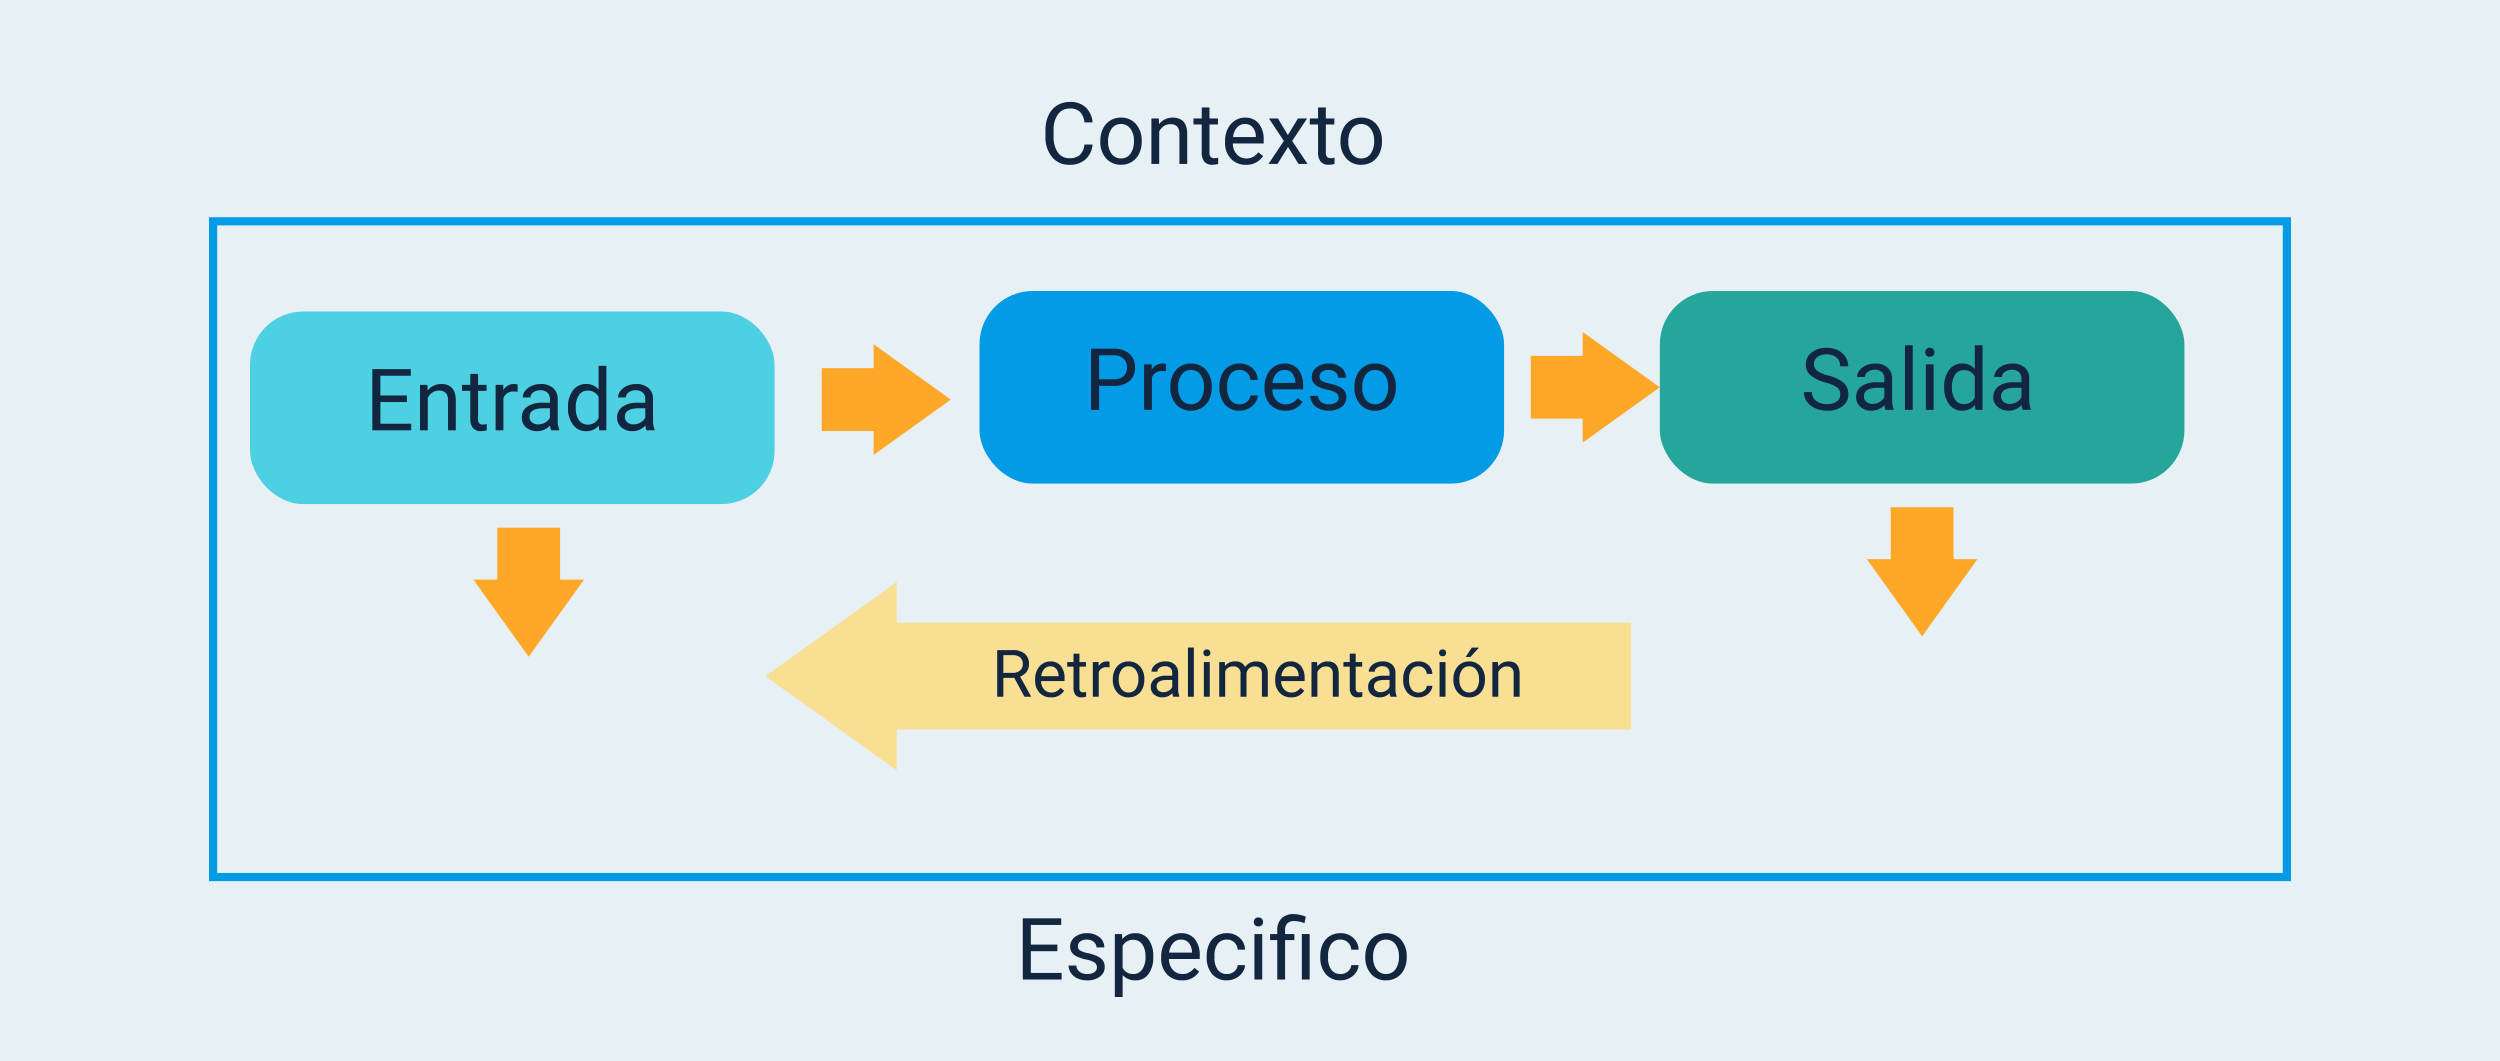<svg xmlns="http://www.w3.org/2000/svg" width="610" height="259" viewBox="0 0 610 259">
  <g id="Grupo_79937" data-name="Grupo 79937" transform="translate(-705 -1313)">
    <rect id="Rectángulo_33716" data-name="Rectángulo 33716" width="610" height="259" transform="translate(705 1313)" fill="#e7f0f5"/>
    <g id="Grupo_78396" data-name="Grupo 78396" transform="translate(-53)">
      <rect id="Rectángulo_33786" data-name="Rectángulo 33786" width="128" height="47" rx="13" transform="translate(819 1389)" fill="#4dd0e1"/>
      <path id="Unión_5" data-name="Unión 5" d="M3248.672,11721.163H3236v-15.324h12.672V11700l18.828,13.5-18.828,13.5Z" transform="translate(12600.5 -1794.25) rotate(90)" fill="#ffa726"/>
      <path id="Trazado_116632" data-name="Trazado 116632" d="M-25.712-6.9h-6.47V-1.61h7.516V0h-9.485V-14.93h9.382v1.61h-7.414v4.809h6.47Zm4.994-4.194.062,1.395a4.043,4.043,0,0,1,3.322-1.6q3.517,0,3.548,3.968V0h-1.9V-7.342a2.554,2.554,0,0,0-.549-1.774,2.2,2.2,0,0,0-1.677-.574,2.738,2.738,0,0,0-1.62.492,3.342,3.342,0,0,0-1.087,1.292V0h-1.9V-11.095Zm12.366-2.687v2.687h2.071v1.466H-8.352v6.889a1.54,1.54,0,0,0,.277,1,1.165,1.165,0,0,0,.943.334,4.593,4.593,0,0,0,.9-.123V0a5.532,5.532,0,0,1-1.456.2A2.362,2.362,0,0,1-9.6-.564a3.3,3.3,0,0,1-.646-2.184v-6.88h-2.02v-1.466h2.02v-2.687ZM1.3-9.393a5.685,5.685,0,0,0-.933-.072A2.5,2.5,0,0,0-2.169-7.875V0h-1.9V-11.095H-2.22l.031,1.282A2.954,2.954,0,0,1,.456-11.3a1.938,1.938,0,0,1,.841.144ZM9.48,0a3.985,3.985,0,0,1-.267-1.169A4.233,4.233,0,0,1,6.055.205,3.916,3.916,0,0,1,3.363-.723,3,3,0,0,1,2.312-3.076,3.136,3.136,0,0,1,3.63-5.768a6.212,6.212,0,0,1,3.707-.959H9.182V-7.6a2.131,2.131,0,0,0-.595-1.584,2.39,2.39,0,0,0-1.753-.59,2.766,2.766,0,0,0-1.7.513,1.511,1.511,0,0,0-.687,1.241H2.538a2.618,2.618,0,0,1,.59-1.6,4.024,4.024,0,0,1,1.6-1.225,5.381,5.381,0,0,1,2.22-.451,4.386,4.386,0,0,1,3,.959A3.459,3.459,0,0,1,11.079-7.7v5.106a6.243,6.243,0,0,0,.39,2.43V0ZM6.332-1.446a3.334,3.334,0,0,0,1.692-.461,2.791,2.791,0,0,0,1.159-1.2V-5.383H7.7q-3.486,0-3.486,2.041A1.727,1.727,0,0,0,4.8-1.948,2.286,2.286,0,0,0,6.332-1.446Zm7.26-4.194A6.5,6.5,0,0,1,14.8-9.746,3.826,3.826,0,0,1,17.97-11.3a3.848,3.848,0,0,1,3.086,1.333V-15.75h1.9V0H21.21l-.092-1.189A3.863,3.863,0,0,1,17.949.205a3.789,3.789,0,0,1-3.143-1.579A6.573,6.573,0,0,1,13.592-5.5Zm1.9.215a4.921,4.921,0,0,0,.779,2.953A2.519,2.519,0,0,0,18.421-1.4a2.767,2.767,0,0,0,2.635-1.62v-5.1A2.789,2.789,0,0,0,18.442-9.69a2.531,2.531,0,0,0-2.174,1.077A5.418,5.418,0,0,0,15.489-5.424ZM32.746,0a3.985,3.985,0,0,1-.267-1.169A4.233,4.233,0,0,1,29.321.205a3.916,3.916,0,0,1-2.692-.928,3,3,0,0,1-1.051-2.353A3.136,3.136,0,0,1,26.9-5.768,6.212,6.212,0,0,1,30.6-6.727h1.846V-7.6a2.131,2.131,0,0,0-.595-1.584,2.39,2.39,0,0,0-1.753-.59,2.766,2.766,0,0,0-1.7.513,1.511,1.511,0,0,0-.687,1.241H25.8a2.618,2.618,0,0,1,.59-1.6,4.024,4.024,0,0,1,1.6-1.225,5.381,5.381,0,0,1,2.22-.451,4.386,4.386,0,0,1,3,.959A3.458,3.458,0,0,1,34.345-7.7v5.106a6.243,6.243,0,0,0,.39,2.43V0ZM29.6-1.446a3.334,3.334,0,0,0,1.692-.461,2.791,2.791,0,0,0,1.159-1.2V-5.383H30.962q-3.486,0-3.486,2.041a1.727,1.727,0,0,0,.595,1.395A2.286,2.286,0,0,0,29.6-1.446Z" transform="translate(883 1418)" fill="#12263f"/>
      <g id="Grupo_78395" data-name="Grupo 78395" transform="translate(-7 -5)">
        <rect id="Rectángulo_33787" data-name="Rectángulo 33787" width="128" height="47" rx="13" transform="translate(1004 1389)" fill="#039be5"/>
        <rect id="Rectángulo_33788" data-name="Rectángulo 33788" width="128" height="47" rx="13" transform="translate(1170 1389)" fill="#26a69a"/>
        <path id="Unión_1" data-name="Unión 1" d="M3248.672,11721.163H3236v-15.324h12.672V11700l18.828,13.5-18.828,13.5Z" transform="translate(-2270.501 -10298)" fill="#ffa726"/>
        <path id="Unión_2" data-name="Unión 2" d="M3248.672,11721.163H3236v-15.324h12.672V11700l18.828,13.5-18.828,13.5Z" transform="translate(-2097.501 -10301)" fill="#ffa726"/>
        <path id="Unión_4" data-name="Unión 4" d="M3248.672,11721.163H3236v-15.324h12.672V11700l18.828,13.5-18.828,13.5Z" transform="translate(12947.5 -1794.25) rotate(90)" fill="#ffa726"/>
        <path id="Unión_6" data-name="Unión 6" d="M3282.194,11736.024H3103v-26.087h179.2V11700l32.055,22.983-32.055,22.98Z" transform="translate(4265.998 13205.964) rotate(180)" fill="#f8df93"/>
        <path id="Trazado_116633" data-name="Trazado 116633" d="M-34.822-5.845V0h-1.969V-14.93h5.506a5.532,5.532,0,0,1,3.84,1.251,4.241,4.241,0,0,1,1.389,3.312,4.185,4.185,0,0,1-1.359,3.348,5.779,5.779,0,0,1-3.891,1.174Zm0-1.61h3.538a3.537,3.537,0,0,0,2.42-.745,2.723,2.723,0,0,0,.841-2.152,2.813,2.813,0,0,0-.841-2.136,3.314,3.314,0,0,0-2.307-.832h-3.65Zm16.345-1.938a5.685,5.685,0,0,0-.933-.072,2.5,2.5,0,0,0-2.533,1.589V0h-1.9V-11.095h1.846l.031,1.282A2.954,2.954,0,0,1-19.318-11.3a1.938,1.938,0,0,1,.841.144Zm1.036,3.743A6.553,6.553,0,0,1-16.8-8.583a4.781,4.781,0,0,1,1.784-2.01,4.857,4.857,0,0,1,2.61-.708A4.679,4.679,0,0,1-8.741-9.731a6.036,6.036,0,0,1,1.4,4.173v.133a6.61,6.61,0,0,1-.62,2.907,4.71,4.71,0,0,1-1.774,2,4.913,4.913,0,0,1-2.651.718,4.667,4.667,0,0,1-3.656-1.569,6.005,6.005,0,0,1-1.4-4.153Zm1.907.226a4.746,4.746,0,0,0,.856,2.963,2.74,2.74,0,0,0,2.292,1.118,2.724,2.724,0,0,0,2.3-1.133A5.19,5.19,0,0,0-9.239-5.65a4.738,4.738,0,0,0-.866-2.958,2.755,2.755,0,0,0-2.3-1.133,2.724,2.724,0,0,0-2.266,1.118A5.152,5.152,0,0,0-15.535-5.424ZM-.513-1.343a2.732,2.732,0,0,0,1.774-.615A2.164,2.164,0,0,0,2.1-3.5H3.9A3.44,3.44,0,0,1,3.24-1.682,4.322,4.322,0,0,1,1.625-.308,4.66,4.66,0,0,1-.513.205a4.57,4.57,0,0,1-3.6-1.512A6.024,6.024,0,0,1-5.455-5.445v-.318A6.679,6.679,0,0,1-4.86-8.644,4.53,4.53,0,0,1-3.153-10.6a4.85,4.85,0,0,1,2.63-.7,4.45,4.45,0,0,1,3.1,1.118A3.994,3.994,0,0,1,3.9-7.28H2.1a2.614,2.614,0,0,0-.815-1.769,2.536,2.536,0,0,0-1.81-.692A2.655,2.655,0,0,0-2.763-8.7a4.888,4.888,0,0,0-.795,3.01v.359a4.79,4.79,0,0,0,.79,2.953A2.668,2.668,0,0,0-.513-1.343ZM10.633.205A4.848,4.848,0,0,1,6.962-1.277,5.5,5.5,0,0,1,5.547-5.24v-.349a6.658,6.658,0,0,1,.631-2.948,4.919,4.919,0,0,1,1.764-2.03A4.434,4.434,0,0,1,10.4-11.3a4.155,4.155,0,0,1,3.363,1.425,6.171,6.171,0,0,1,1.2,4.081V-5H7.444A3.944,3.944,0,0,0,8.4-2.353a3.014,3.014,0,0,0,2.333,1.01,3.3,3.3,0,0,0,1.7-.41,4.277,4.277,0,0,0,1.22-1.087l1.159.9A4.659,4.659,0,0,1,10.633.205ZM10.4-9.741a2.53,2.53,0,0,0-1.928.836,4.062,4.062,0,0,0-.964,2.343h5.558v-.144a3.613,3.613,0,0,0-.779-2.24A2.382,2.382,0,0,0,10.4-9.741Zm13.217,6.8a1.4,1.4,0,0,0-.579-1.195,5.576,5.576,0,0,0-2.02-.733,9.551,9.551,0,0,1-2.287-.738,3.253,3.253,0,0,1-1.251-1.025,2.453,2.453,0,0,1-.405-1.415,2.878,2.878,0,0,1,1.154-2.307,4.505,4.505,0,0,1,2.948-.943,4.636,4.636,0,0,1,3.061.974,3.094,3.094,0,0,1,1.174,2.492H23.5a1.713,1.713,0,0,0-.661-1.343,2.478,2.478,0,0,0-1.666-.564,2.593,2.593,0,0,0-1.62.451,1.42,1.42,0,0,0-.584,1.179,1.151,1.151,0,0,0,.543,1.036,6.687,6.687,0,0,0,1.964.667,10.231,10.231,0,0,1,2.3.759,3.358,3.358,0,0,1,1.307,1.061,2.609,2.609,0,0,1,.426,1.512A2.839,2.839,0,0,1,24.322-.692a4.989,4.989,0,0,1-3.086.9,5.587,5.587,0,0,1-2.358-.472,3.836,3.836,0,0,1-1.6-1.318,3.176,3.176,0,0,1-.579-1.83h1.9A1.964,1.964,0,0,0,19.354-1.9a2.964,2.964,0,0,0,1.882.559,3.059,3.059,0,0,0,1.728-.436A1.339,1.339,0,0,0,23.615-2.943ZM27.48-5.65a6.553,6.553,0,0,1,.641-2.933,4.781,4.781,0,0,1,1.784-2.01,4.857,4.857,0,0,1,2.61-.708,4.679,4.679,0,0,1,3.666,1.569,6.036,6.036,0,0,1,1.4,4.173v.133a6.61,6.61,0,0,1-.62,2.907,4.71,4.71,0,0,1-1.774,2,4.913,4.913,0,0,1-2.651.718A4.667,4.667,0,0,1,28.88-1.364a6.005,6.005,0,0,1-1.4-4.153Zm1.907.226a4.746,4.746,0,0,0,.856,2.963,2.74,2.74,0,0,0,2.292,1.118,2.724,2.724,0,0,0,2.3-1.133,5.19,5.19,0,0,0,.851-3.174,4.738,4.738,0,0,0-.866-2.958,2.755,2.755,0,0,0-2.3-1.133,2.724,2.724,0,0,0-2.266,1.118A5.152,5.152,0,0,0,29.388-5.424Z" transform="translate(1068 1418)" fill="#12263f"/>
        <path id="Trazado_116630" data-name="Trazado 116630" d="M-29.413-4.737a5.493,5.493,0,0,1-1.748,3.656A5.73,5.73,0,0,1-35.073.205a5.261,5.261,0,0,1-4.24-1.9,7.632,7.632,0,0,1-1.594-5.076V-8.2a8.506,8.506,0,0,1,.743-3.661,5.553,5.553,0,0,1,2.107-2.425,5.867,5.867,0,0,1,3.158-.846,5.4,5.4,0,0,1,3.814,1.328,5.559,5.559,0,0,1,1.671,3.676h-1.979A4.29,4.29,0,0,0-32.5-12.723a3.366,3.366,0,0,0-2.394-.8,3.522,3.522,0,0,0-2.958,1.4,6.407,6.407,0,0,0-1.072,3.972v1.447a6.586,6.586,0,0,0,1.015,3.869A3.28,3.28,0,0,0-35.073-1.4a3.789,3.789,0,0,0,2.517-.743,4.125,4.125,0,0,0,1.164-2.589Zm1.887-.913a6.553,6.553,0,0,1,.641-2.933,4.781,4.781,0,0,1,1.784-2.01,4.857,4.857,0,0,1,2.61-.708,4.679,4.679,0,0,1,3.666,1.569,6.036,6.036,0,0,1,1.4,4.173v.133a6.61,6.61,0,0,1-.62,2.907,4.71,4.71,0,0,1-1.774,2,4.913,4.913,0,0,1-2.651.718,4.667,4.667,0,0,1-3.656-1.569,6.005,6.005,0,0,1-1.4-4.153Zm1.907.226a4.746,4.746,0,0,0,.856,2.963,2.74,2.74,0,0,0,2.292,1.118,2.724,2.724,0,0,0,2.3-1.133,5.19,5.19,0,0,0,.851-3.174,4.738,4.738,0,0,0-.866-2.958,2.755,2.755,0,0,0-2.3-1.133,2.724,2.724,0,0,0-2.266,1.118A5.152,5.152,0,0,0-25.619-5.424Zm12.366-5.67.062,1.395a4.043,4.043,0,0,1,3.322-1.6q3.517,0,3.548,3.968V0h-1.9V-7.342a2.554,2.554,0,0,0-.549-1.774,2.2,2.2,0,0,0-1.677-.574,2.738,2.738,0,0,0-1.62.492,3.342,3.342,0,0,0-1.087,1.292V0h-1.9V-11.095ZM-.887-13.781v2.687H1.184v1.466H-.887v6.889a1.54,1.54,0,0,0,.277,1A1.165,1.165,0,0,0,.333-1.4a4.593,4.593,0,0,0,.9-.123V0A5.532,5.532,0,0,1-.22.205,2.362,2.362,0,0,1-2.138-.564a3.3,3.3,0,0,1-.646-2.184v-6.88H-4.8v-1.466h2.02v-2.687ZM8,.205A4.848,4.848,0,0,1,4.332-1.277,5.5,5.5,0,0,1,2.917-5.24v-.349a6.658,6.658,0,0,1,.631-2.948,4.919,4.919,0,0,1,1.764-2.03A4.434,4.434,0,0,1,7.767-11.3a4.155,4.155,0,0,1,3.363,1.425,6.171,6.171,0,0,1,1.2,4.081V-5H4.814a3.944,3.944,0,0,0,.959,2.651,3.014,3.014,0,0,0,2.333,1.01,3.3,3.3,0,0,0,1.7-.41,4.277,4.277,0,0,0,1.22-1.087l1.159.9A4.659,4.659,0,0,1,8,.205ZM7.767-9.741a2.53,2.53,0,0,0-1.928.836,4.062,4.062,0,0,0-.964,2.343h5.558v-.144a3.613,3.613,0,0,0-.779-2.24A2.382,2.382,0,0,0,7.767-9.741Zm10.479,2.7,2.461-4.05h2.215l-3.63,5.486L23.035,0H20.841L18.278-4.153,15.714,0h-2.2l3.743-5.609-3.63-5.486h2.194Zm9.259-6.737v2.687h2.071v1.466H27.506v6.889a1.54,1.54,0,0,0,.277,1,1.165,1.165,0,0,0,.943.334,4.593,4.593,0,0,0,.9-.123V0a5.532,5.532,0,0,1-1.456.2,2.362,2.362,0,0,1-1.917-.769,3.3,3.3,0,0,1-.646-2.184v-6.88h-2.02v-1.466h2.02v-2.687ZM31.085-5.65a6.553,6.553,0,0,1,.641-2.933,4.781,4.781,0,0,1,1.784-2.01,4.857,4.857,0,0,1,2.61-.708,4.679,4.679,0,0,1,3.666,1.569,6.036,6.036,0,0,1,1.4,4.173v.133a6.61,6.61,0,0,1-.62,2.907,4.71,4.71,0,0,1-1.774,2A4.913,4.913,0,0,1,36.14.205a4.667,4.667,0,0,1-3.656-1.569,6.005,6.005,0,0,1-1.4-4.153Zm1.907.226a4.746,4.746,0,0,0,.856,2.963A2.74,2.74,0,0,0,36.14-1.343a2.724,2.724,0,0,0,2.3-1.133,5.19,5.19,0,0,0,.851-3.174,4.738,4.738,0,0,0-.866-2.958,2.755,2.755,0,0,0-2.3-1.133,2.724,2.724,0,0,0-2.266,1.118A5.152,5.152,0,0,0,32.992-5.424Z" transform="translate(1061 1358)" fill="#12263f"/>
        <path id="Trazado_116631" data-name="Trazado 116631" d="M-38.006-6.9h-6.47V-1.61h7.516V0h-9.485V-14.93h9.382v1.61h-7.414v4.809h6.47Zm9.659,3.958a1.4,1.4,0,0,0-.579-1.195,5.576,5.576,0,0,0-2.02-.733,9.551,9.551,0,0,1-2.287-.738,3.253,3.253,0,0,1-1.251-1.025,2.453,2.453,0,0,1-.405-1.415,2.878,2.878,0,0,1,1.154-2.307,4.505,4.505,0,0,1,2.948-.943,4.636,4.636,0,0,1,3.061.974,3.094,3.094,0,0,1,1.174,2.492H-28.46a1.713,1.713,0,0,0-.661-1.343,2.478,2.478,0,0,0-1.666-.564,2.593,2.593,0,0,0-1.62.451,1.42,1.42,0,0,0-.584,1.179,1.151,1.151,0,0,0,.543,1.036,6.687,6.687,0,0,0,1.964.667,10.231,10.231,0,0,1,2.3.759,3.358,3.358,0,0,1,1.307,1.061,2.609,2.609,0,0,1,.426,1.512A2.839,2.839,0,0,1-27.639-.692a4.989,4.989,0,0,1-3.086.9,5.587,5.587,0,0,1-2.358-.472,3.836,3.836,0,0,1-1.6-1.318,3.176,3.176,0,0,1-.579-1.83h1.9A1.964,1.964,0,0,0-32.607-1.9a2.964,2.964,0,0,0,1.882.559A3.059,3.059,0,0,0-29-1.779,1.339,1.339,0,0,0-28.347-2.943Zm13.74-2.481a6.643,6.643,0,0,1-1.159,4.081A3.714,3.714,0,0,1-18.9.205a4.069,4.069,0,0,1-3.179-1.282V4.266h-1.9v-15.36h1.733l.092,1.23a3.908,3.908,0,0,1,3.22-1.436,3.783,3.783,0,0,1,3.163,1.507A6.716,6.716,0,0,1-14.607-5.6Zm-1.9-.215A4.9,4.9,0,0,0-17.3-8.6,2.576,2.576,0,0,0-19.5-9.69a2.789,2.789,0,0,0-2.584,1.528v5.3a2.794,2.794,0,0,0,2.6,1.518,2.564,2.564,0,0,0,2.169-1.082A5.351,5.351,0,0,0-16.5-5.64ZM-7.593.205a4.848,4.848,0,0,1-3.671-1.482A5.5,5.5,0,0,1-12.679-5.24v-.349a6.658,6.658,0,0,1,.631-2.948,4.919,4.919,0,0,1,1.764-2.03A4.434,4.434,0,0,1-7.829-11.3,4.155,4.155,0,0,1-4.466-9.875a6.171,6.171,0,0,1,1.2,4.081V-5h-7.516a3.944,3.944,0,0,0,.959,2.651A3.014,3.014,0,0,0-7.49-1.343a3.3,3.3,0,0,0,1.7-.41A4.277,4.277,0,0,0-4.568-2.84l1.159.9A4.659,4.659,0,0,1-7.593.205Zm-.236-9.946a2.53,2.53,0,0,0-1.928.836,4.062,4.062,0,0,0-.964,2.343h5.558v-.144a3.613,3.613,0,0,0-.779-2.24A2.382,2.382,0,0,0-7.829-9.741Zm11.208,8.4a2.732,2.732,0,0,0,1.774-.615A2.164,2.164,0,0,0,5.993-3.5H7.788a3.44,3.44,0,0,1-.656,1.815A4.322,4.322,0,0,1,5.517-.308,4.66,4.66,0,0,1,3.379.205a4.57,4.57,0,0,1-3.6-1.512A6.024,6.024,0,0,1-1.564-5.445v-.318A6.679,6.679,0,0,1-.969-8.644,4.53,4.53,0,0,1,.738-10.6a4.85,4.85,0,0,1,2.63-.7,4.45,4.45,0,0,1,3.1,1.118,3.994,3.994,0,0,1,1.318,2.9H5.993a2.614,2.614,0,0,0-.815-1.769,2.536,2.536,0,0,0-1.81-.692A2.655,2.655,0,0,0,1.128-8.7a4.888,4.888,0,0,0-.795,3.01v.359a4.79,4.79,0,0,0,.79,2.953A2.668,2.668,0,0,0,3.379-1.343ZM11.982,0h-1.9V-11.095h1.9ZM9.931-14.038a1.132,1.132,0,0,1,.282-.779,1.059,1.059,0,0,1,.836-.318,1.075,1.075,0,0,1,.841.318,1.12,1.12,0,0,1,.287.779,1.084,1.084,0,0,1-.287.769,1.1,1.1,0,0,1-.841.308,1.078,1.078,0,0,1-.836-.308A1.1,1.1,0,0,1,9.931-14.038ZM15.653,0V-9.628H13.9v-1.466h1.753v-.943a3.854,3.854,0,0,1,1.061-2.892,4.115,4.115,0,0,1,3-1.036,9.031,9.031,0,0,1,2.9.625l-.318,1.6a6.572,6.572,0,0,0-2.44-.513A2.388,2.388,0,0,0,18.1-13.7a2.262,2.262,0,0,0-.538,1.646v.964h2.266v1.466H17.56V0Zm7.906,0H21.651V-11.095h1.907Zm7.537-1.343a2.732,2.732,0,0,0,1.774-.615A2.164,2.164,0,0,0,33.71-3.5H35.5a3.44,3.44,0,0,1-.656,1.815A4.322,4.322,0,0,1,33.233-.308a4.66,4.66,0,0,1-2.138.513,4.57,4.57,0,0,1-3.6-1.512,6.024,6.024,0,0,1-1.338-4.137v-.318a6.679,6.679,0,0,1,.595-2.881A4.53,4.53,0,0,1,28.455-10.6a4.85,4.85,0,0,1,2.63-.7,4.45,4.45,0,0,1,3.1,1.118A3.994,3.994,0,0,1,35.5-7.28H33.71a2.614,2.614,0,0,0-.815-1.769,2.536,2.536,0,0,0-1.81-.692A2.655,2.655,0,0,0,28.844-8.7a4.888,4.888,0,0,0-.795,3.01v.359a4.79,4.79,0,0,0,.79,2.953A2.668,2.668,0,0,0,31.095-1.343Zm6.04-4.307a6.553,6.553,0,0,1,.641-2.933,4.781,4.781,0,0,1,1.784-2.01,4.857,4.857,0,0,1,2.61-.708,4.679,4.679,0,0,1,3.666,1.569,6.036,6.036,0,0,1,1.4,4.173v.133a6.61,6.61,0,0,1-.62,2.907,4.71,4.71,0,0,1-1.774,2A4.913,4.913,0,0,1,42.19.205a4.667,4.667,0,0,1-3.656-1.569,6.005,6.005,0,0,1-1.4-4.153Zm1.907.226A4.746,4.746,0,0,0,39.9-2.461,2.74,2.74,0,0,0,42.19-1.343a2.724,2.724,0,0,0,2.3-1.133,5.19,5.19,0,0,0,.851-3.174,4.738,4.738,0,0,0-.866-2.958,2.755,2.755,0,0,0-2.3-1.133A2.724,2.724,0,0,0,39.9-8.624,5.152,5.152,0,0,0,39.042-5.424Z" transform="translate(1061 1557)" fill="#12263f"/>
        <path id="Trazado_116634" data-name="Trazado 116634" d="M-22.538-6.655a9.257,9.257,0,0,1-3.686-1.789,3.419,3.419,0,0,1-1.154-2.62,3.611,3.611,0,0,1,1.41-2.917A5.6,5.6,0,0,1-22.3-15.135a6.116,6.116,0,0,1,2.743.595A4.51,4.51,0,0,1-17.693-12.9a4.2,4.2,0,0,1,.661,2.287h-1.979a2.73,2.73,0,0,0-.861-2.135,3.5,3.5,0,0,0-2.43-.777,3.586,3.586,0,0,0-2.271.642,2.142,2.142,0,0,0-.815,1.782,1.927,1.927,0,0,0,.774,1.546A7.593,7.593,0,0,0-21.979-8.4a12.227,12.227,0,0,1,2.912,1.155,4.419,4.419,0,0,1,1.559,1.471A3.756,3.756,0,0,1-17-3.794,3.488,3.488,0,0,1-18.416-.887,6.033,6.033,0,0,1-22.2.205a7.018,7.018,0,0,1-2.871-.59A4.832,4.832,0,0,1-27.127-2a3.941,3.941,0,0,1-.723-2.328h1.979a2.571,2.571,0,0,0,1,2.138A4.21,4.21,0,0,0-22.2-1.4a3.87,3.87,0,0,0,2.389-.636,2.065,2.065,0,0,0,.831-1.733,2.027,2.027,0,0,0-.769-1.7A8.866,8.866,0,0,0-22.538-6.655ZM-7.926,0a3.985,3.985,0,0,1-.267-1.169A4.233,4.233,0,0,1-11.351.205a3.916,3.916,0,0,1-2.692-.928,3,3,0,0,1-1.051-2.353,3.136,3.136,0,0,1,1.318-2.692,6.212,6.212,0,0,1,3.707-.959h1.846V-7.6a2.131,2.131,0,0,0-.595-1.584,2.39,2.39,0,0,0-1.753-.59,2.766,2.766,0,0,0-1.7.513,1.511,1.511,0,0,0-.687,1.241h-1.907a2.618,2.618,0,0,1,.59-1.6,4.024,4.024,0,0,1,1.6-1.225,5.381,5.381,0,0,1,2.22-.451,4.386,4.386,0,0,1,3,.959A3.458,3.458,0,0,1-6.327-7.7v5.106a6.243,6.243,0,0,0,.39,2.43V0Zm-3.148-1.446a3.334,3.334,0,0,0,1.692-.461,2.791,2.791,0,0,0,1.159-1.2V-5.383H-9.71q-3.486,0-3.486,2.041A1.727,1.727,0,0,0-12.6-1.948,2.286,2.286,0,0,0-11.074-1.446ZM-1.292,0h-1.9V-15.75h1.9ZM3.8,0h-1.9V-11.095H3.8ZM1.753-14.038a1.132,1.132,0,0,1,.282-.779,1.059,1.059,0,0,1,.836-.318,1.075,1.075,0,0,1,.841.318A1.12,1.12,0,0,1,4-14.038a1.084,1.084,0,0,1-.287.769,1.1,1.1,0,0,1-.841.308,1.078,1.078,0,0,1-.836-.308A1.1,1.1,0,0,1,1.753-14.038Zm4.625,8.4a6.5,6.5,0,0,1,1.21-4.107A3.826,3.826,0,0,1,10.756-11.3a3.848,3.848,0,0,1,3.086,1.333V-15.75h1.9V0H14L13.9-1.189A3.863,3.863,0,0,1,10.736.205,3.789,3.789,0,0,1,7.593-1.374,6.573,6.573,0,0,1,6.378-5.5Zm1.9.215a4.921,4.921,0,0,0,.779,2.953A2.519,2.519,0,0,0,11.208-1.4a2.767,2.767,0,0,0,2.635-1.62v-5.1A2.789,2.789,0,0,0,11.228-9.69,2.531,2.531,0,0,0,9.054-8.613,5.418,5.418,0,0,0,8.275-5.424ZM25.532,0a3.985,3.985,0,0,1-.267-1.169A4.233,4.233,0,0,1,22.107.205a3.916,3.916,0,0,1-2.692-.928,3,3,0,0,1-1.051-2.353,3.136,3.136,0,0,1,1.318-2.692,6.212,6.212,0,0,1,3.707-.959h1.846V-7.6a2.131,2.131,0,0,0-.595-1.584,2.39,2.39,0,0,0-1.753-.59,2.766,2.766,0,0,0-1.7.513A1.511,1.511,0,0,0,20.5-8.019H18.59a2.618,2.618,0,0,1,.59-1.6,4.024,4.024,0,0,1,1.6-1.225A5.381,5.381,0,0,1,23-11.3a4.386,4.386,0,0,1,3,.959A3.458,3.458,0,0,1,27.132-7.7v5.106a6.243,6.243,0,0,0,.39,2.43V0ZM22.384-1.446a3.334,3.334,0,0,0,1.692-.461,2.791,2.791,0,0,0,1.159-1.2V-5.383H23.748q-3.486,0-3.486,2.041a1.727,1.727,0,0,0,.595,1.395A2.286,2.286,0,0,0,22.384-1.446Z" transform="translate(1233 1418)" fill="#12263f"/>
        <path id="Trazado_116635" data-name="Trazado 116635" d="M5.492,10.4H2.82V15H1.313V3.625H5.078A4.457,4.457,0,0,1,8.035,4.5,3.148,3.148,0,0,1,9.07,7.047,3.062,3.062,0,0,1,8.5,8.9a3.428,3.428,0,0,1-1.6,1.18L9.57,14.906V15H7.961ZM2.82,9.172h2.3A2.6,2.6,0,0,0,6.9,8.593a1.959,1.959,0,0,0,.66-1.55,2.062,2.062,0,0,0-.629-1.62,2.663,2.663,0,0,0-1.816-.571H2.82Zm11.633,5.984a3.693,3.693,0,0,1-2.8-1.129,4.19,4.19,0,0,1-1.078-3.02v-.266a5.073,5.073,0,0,1,.48-2.246A3.748,3.748,0,0,1,12.4,6.949a3.378,3.378,0,0,1,1.871-.559,3.166,3.166,0,0,1,2.563,1.086,4.7,4.7,0,0,1,.914,3.109v.6H12.023a3,3,0,0,0,.73,2.02,2.3,2.3,0,0,0,1.777.77,2.517,2.517,0,0,0,1.3-.312,3.259,3.259,0,0,0,.93-.828l.883.688A3.55,3.55,0,0,1,14.453,15.156Zm-.18-7.578a1.928,1.928,0,0,0-1.469.637A3.1,3.1,0,0,0,12.07,10H16.3V9.891a2.753,2.753,0,0,0-.594-1.707A1.815,1.815,0,0,0,14.273,7.578ZM21.383,4.5V6.547h1.578V7.664H21.383v5.249a1.173,1.173,0,0,0,.211.763.888.888,0,0,0,.719.254A3.5,3.5,0,0,0,23,13.836V15a4.215,4.215,0,0,1-1.109.155,1.8,1.8,0,0,1-1.461-.586,2.517,2.517,0,0,1-.492-1.664V7.664H18.4V6.547h1.539V4.5Zm7.352,3.344a4.331,4.331,0,0,0-.711-.055A1.9,1.9,0,0,0,26.094,9v6H24.648V6.547h1.406l.023.977a2.251,2.251,0,0,1,2.016-1.133,1.477,1.477,0,0,1,.641.109Zm.789,2.852a4.993,4.993,0,0,1,.488-2.234A3.643,3.643,0,0,1,31.371,6.93a3.7,3.7,0,0,1,1.988-.539,3.565,3.565,0,0,1,2.793,1.2,4.6,4.6,0,0,1,1.066,3.18v.1a5.036,5.036,0,0,1-.473,2.215,3.589,3.589,0,0,1-1.352,1.527,3.743,3.743,0,0,1-2.02.547,3.556,3.556,0,0,1-2.785-1.2A4.575,4.575,0,0,1,29.523,10.8Zm1.453.172a3.616,3.616,0,0,0,.652,2.258,2.211,2.211,0,0,0,3.5-.012,3.955,3.955,0,0,0,.648-2.418,3.61,3.61,0,0,0-.66-2.254,2.1,2.1,0,0,0-1.754-.863,2.075,2.075,0,0,0-1.727.852A3.925,3.925,0,0,0,30.977,10.867ZM44.25,15a3.036,3.036,0,0,1-.2-.891,3.225,3.225,0,0,1-2.406,1.047,2.984,2.984,0,0,1-2.051-.707,2.287,2.287,0,0,1-.8-1.793,2.39,2.39,0,0,1,1-2.051,4.733,4.733,0,0,1,2.824-.73h1.406V9.211A1.623,1.623,0,0,0,43.57,8a1.821,1.821,0,0,0-1.336-.449,2.107,2.107,0,0,0-1.3.391,1.151,1.151,0,0,0-.523.945H38.961a2,2,0,0,1,.449-1.223,3.066,3.066,0,0,1,1.219-.934,4.1,4.1,0,0,1,1.691-.344,3.342,3.342,0,0,1,2.289.73,2.635,2.635,0,0,1,.859,2.012v3.891a4.757,4.757,0,0,0,.3,1.852V15Zm-2.4-1.1a2.54,2.54,0,0,0,1.289-.352,2.127,2.127,0,0,0,.883-.914V10.9H42.891q-2.656,0-2.656,1.555a1.316,1.316,0,0,0,.453,1.063A1.742,1.742,0,0,0,41.852,13.9ZM49.3,15H47.859V3H49.3Zm3.883,0H51.742V6.547h1.445ZM51.625,4.3a.863.863,0,0,1,.215-.594.807.807,0,0,1,.637-.242.819.819,0,0,1,.641.242.854.854,0,0,1,.219.594.826.826,0,0,1-.219.586.834.834,0,0,1-.641.234.821.821,0,0,1-.637-.234A.834.834,0,0,1,51.625,4.3Zm5.234,2.242.039.938a3.122,3.122,0,0,1,2.508-1.094A2.417,2.417,0,0,1,61.82,7.75a3.2,3.2,0,0,1,1.1-.984,3.242,3.242,0,0,1,1.6-.375q2.781,0,2.828,2.945V15H65.9V9.422a1.941,1.941,0,0,0-.414-1.355,1.823,1.823,0,0,0-1.391-.449,1.917,1.917,0,0,0-1.336.48,1.949,1.949,0,0,0-.617,1.293V15H60.688V9.461a1.613,1.613,0,0,0-1.8-1.844,1.934,1.934,0,0,0-1.945,1.211V15H55.492V6.547Zm16.172,8.609a3.693,3.693,0,0,1-2.8-1.129,4.19,4.19,0,0,1-1.078-3.02v-.266a5.073,5.073,0,0,1,.48-2.246A3.748,3.748,0,0,1,70.98,6.949a3.378,3.378,0,0,1,1.871-.559,3.166,3.166,0,0,1,2.563,1.086,4.7,4.7,0,0,1,.914,3.109v.6H70.6a3,3,0,0,0,.73,2.02,2.3,2.3,0,0,0,1.777.77,2.517,2.517,0,0,0,1.3-.312,3.259,3.259,0,0,0,.93-.828l.883.688A3.55,3.55,0,0,1,73.031,15.156Zm-.18-7.578a1.928,1.928,0,0,0-1.469.637A3.1,3.1,0,0,0,70.648,10h4.234V9.891a2.753,2.753,0,0,0-.594-1.707A1.815,1.815,0,0,0,72.852,7.578Zm6.516-1.031.047,1.063a3.08,3.08,0,0,1,2.531-1.219q2.68,0,2.7,3.023V15H83.2V9.406a1.946,1.946,0,0,0-.418-1.352,1.675,1.675,0,0,0-1.277-.437,2.086,2.086,0,0,0-1.234.375,2.546,2.546,0,0,0-.828.984V15H78V6.547ZM88.789,4.5V6.547h1.578V7.664H88.789v5.249a1.173,1.173,0,0,0,.211.763.888.888,0,0,0,.719.254,3.5,3.5,0,0,0,.688-.094V15a4.215,4.215,0,0,1-1.109.155,1.8,1.8,0,0,1-1.461-.586,2.517,2.517,0,0,1-.492-1.664V7.664H85.8V6.547h1.539V4.5ZM97.273,15a3.036,3.036,0,0,1-.2-.891,3.225,3.225,0,0,1-2.406,1.047,2.984,2.984,0,0,1-2.051-.707,2.288,2.288,0,0,1-.8-1.793,2.39,2.39,0,0,1,1-2.051,4.733,4.733,0,0,1,2.824-.73h1.406V9.211A1.623,1.623,0,0,0,96.594,8a1.821,1.821,0,0,0-1.336-.449,2.108,2.108,0,0,0-1.3.391,1.151,1.151,0,0,0-.523.945H91.984a2,2,0,0,1,.449-1.223,3.066,3.066,0,0,1,1.219-.934,4.1,4.1,0,0,1,1.691-.344,3.342,3.342,0,0,1,2.289.73,2.635,2.635,0,0,1,.859,2.012v3.891a4.757,4.757,0,0,0,.3,1.852V15Zm-2.4-1.1a2.54,2.54,0,0,0,1.289-.352,2.127,2.127,0,0,0,.883-.914V10.9H95.914q-2.656,0-2.656,1.555a1.316,1.316,0,0,0,.453,1.063A1.742,1.742,0,0,0,94.875,13.9Zm9.273.078a2.082,2.082,0,0,0,1.352-.469,1.649,1.649,0,0,0,.641-1.172h1.367a2.621,2.621,0,0,1-.5,1.383,3.293,3.293,0,0,1-1.23,1.047,3.55,3.55,0,0,1-1.629.391A3.482,3.482,0,0,1,101.4,14a4.59,4.59,0,0,1-1.02-3.152v-.242a5.089,5.089,0,0,1,.453-2.2,3.451,3.451,0,0,1,1.3-1.492,3.7,3.7,0,0,1,2-.531,3.39,3.39,0,0,1,2.363.852,3.043,3.043,0,0,1,1,2.211h-1.367a1.992,1.992,0,0,0-.621-1.348,1.932,1.932,0,0,0-1.379-.527,2.023,2.023,0,0,0-1.707.793,3.724,3.724,0,0,0-.605,2.293v.273a3.65,3.65,0,0,0,.6,2.25A2.033,2.033,0,0,0,104.148,13.977ZM110.7,15h-1.445V6.547H110.7ZM109.141,4.3a.863.863,0,0,1,.215-.594.807.807,0,0,1,.637-.242.819.819,0,0,1,.641.242.854.854,0,0,1,.219.594.826.826,0,0,1-.219.586.834.834,0,0,1-.641.234.821.821,0,0,1-.637-.234A.834.834,0,0,1,109.141,4.3Zm3.492,6.391a4.993,4.993,0,0,1,.488-2.234A3.643,3.643,0,0,1,114.48,6.93a3.7,3.7,0,0,1,1.988-.539,3.565,3.565,0,0,1,2.793,1.2,4.6,4.6,0,0,1,1.066,3.18v.1a5.036,5.036,0,0,1-.473,2.215,3.589,3.589,0,0,1-1.352,1.527,3.743,3.743,0,0,1-2.02.547,3.556,3.556,0,0,1-2.785-1.2,4.575,4.575,0,0,1-1.066-3.164Zm1.453.172a3.616,3.616,0,0,0,.652,2.258,2.211,2.211,0,0,0,3.5-.012,3.955,3.955,0,0,0,.648-2.418,3.61,3.61,0,0,0-.66-2.254,2.1,2.1,0,0,0-1.754-.863,2.075,2.075,0,0,0-1.727.852A3.925,3.925,0,0,0,114.086,10.867Zm3.039-7.852h1.75l-2.094,2.3-1.164,0Zm6.383,3.531.047,1.063a3.08,3.08,0,0,1,2.531-1.219q2.68,0,2.7,3.023V15h-1.445V9.406a1.946,1.946,0,0,0-.418-1.352,1.675,1.675,0,0,0-1.277-.437,2.086,2.086,0,0,0-1.234.375,2.546,2.546,0,0,0-.828.984V15h-1.445V6.547Z" transform="translate(1007 1473)" fill="#12263f"/>
        <g id="Rectángulo_33795" data-name="Rectángulo 33795" transform="translate(816 1371)" fill="none" stroke="#039be5" stroke-width="2">
          <rect width="508" height="162" stroke="none"/>
          <rect x="1" y="1" width="506" height="160" fill="none"/>
        </g>
      </g>
    </g>
  </g>
</svg>
